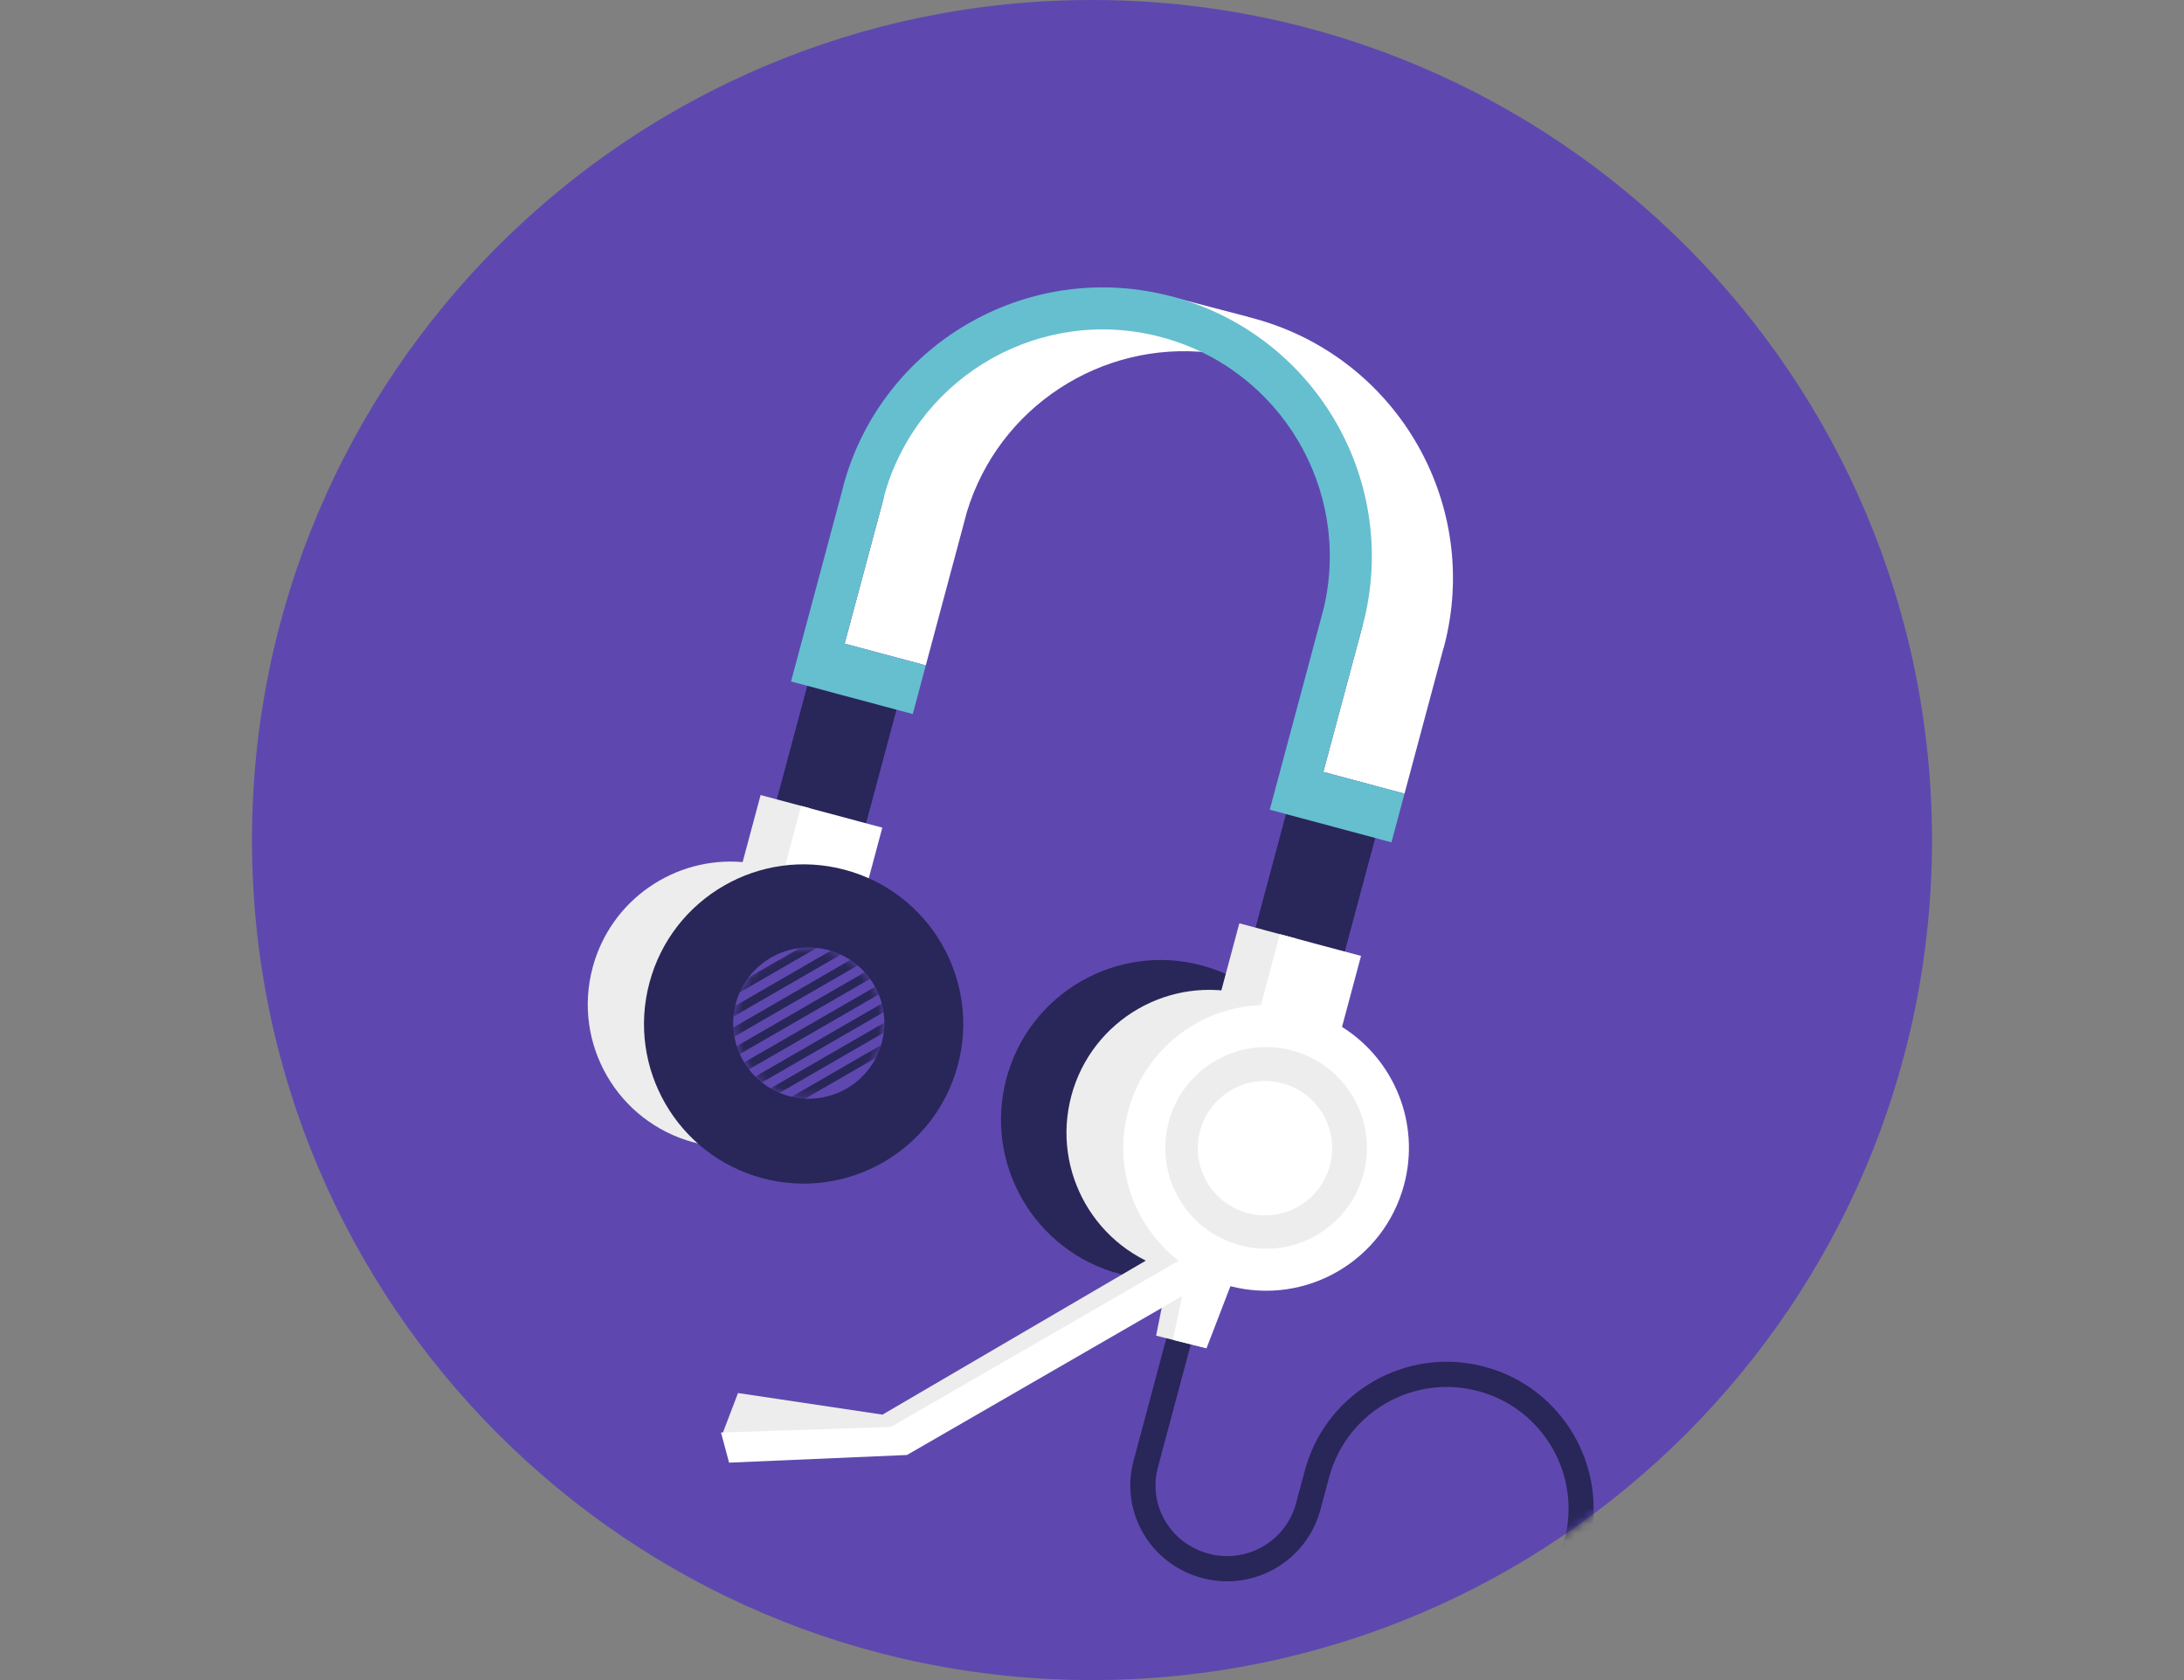 <svg width="260" height="200" viewBox="0 0 260 200" fill="none" xmlns="http://www.w3.org/2000/svg">
<rect x="0" y="0" width="260" height="200" fill="#808080" stroke="none"/>
<path d="M130 200C185.228 200 230 155.228 230 100C230 44.772 185.228 0 130 0C74.772 0 30 44.772 30 100C30 155.228 74.772 200 130 200Z" fill="#5E48AF"/>
<mask id="mask0" mask-type="alpha" maskUnits="userSpaceOnUse" x="30" y="0" width="200" height="200">
<path d="M130 200C185.228 200 230 155.228 230 100C230 44.772 185.228 0 130 0C74.772 0 30 44.772 30 100C30 155.228 74.772 200 130 200Z" fill="white"/>
</mask>
<g mask="url(#mask0)">
<path d="M176.763 162.706C185.992 165.179 191.512 174.586 189.192 183.911L189.109 184.232L188.072 187.288C187.806 188.073 186.954 188.493 186.17 188.227C185.431 187.976 185.016 187.207 185.191 186.463L185.231 186.324L186.239 183.362C188.312 175.627 183.722 167.676 175.986 165.603C168.353 163.558 160.509 168.002 158.312 175.553L158.227 175.857L157.192 179.72C155.574 185.761 149.435 189.383 143.391 187.924L143.108 187.852C137.053 186.23 133.428 180.2 134.878 174.175L134.951 173.888L139.117 158.313C139.331 157.513 140.153 157.038 140.954 157.252C141.707 157.453 142.172 158.194 142.046 158.947L142.015 159.088L137.849 174.663C136.642 179.173 139.324 183.732 143.884 184.954C148.336 186.147 152.91 183.575 154.225 179.189L154.294 178.944L155.415 174.762L155.511 174.449C158.235 165.601 167.422 160.383 176.444 162.624L176.763 162.706Z" fill="#292659"/>
<path d="M143.087 114.933C132.951 112.217 122.533 118.232 119.817 128.368C117.101 138.504 123.116 148.922 133.252 151.638C143.388 154.354 153.806 148.339 156.522 138.203C159.238 128.067 153.223 117.649 143.087 114.933Z" fill="#292659"/>
<rect x="153.352" y="95.943" width="11" height="19" transform="rotate(15 153.352 95.943)" fill="#292659"/>
<path d="M142.503 146.505L105.057 168.402L87.858 165.831L85.999 170.705L106.948 171.719L144.394 149.822" fill="#EDEDED"/>
<path d="M139.633 149L143.791 150.187L143.633 160.5L137.633 159L139.633 149Z" fill="#EDEDED"/>
<path d="M148.365 118.418C139.296 115.988 129.974 121.37 127.544 130.439C125.114 139.508 130.496 148.829 139.565 151.259C148.634 153.689 157.956 148.307 160.386 139.239C162.816 130.17 157.434 120.848 148.365 118.418Z" fill="#EDEDED"/>
<rect x="147.538" y="109.914" width="7" height="10" transform="rotate(15 147.538 109.914)" fill="#EDEDED"/>
<rect x="96.362" y="80.672" width="11" height="19" transform="rotate(15 96.362 80.672)" fill="#292659"/>
<path fill-rule="evenodd" clip-rule="evenodd" d="M152.367 111.208L162.027 113.796L159.763 122.245C165.922 126.106 169.127 133.662 167.147 141.05C164.731 150.068 155.5 155.441 146.479 153.111L143.634 160.5L139.634 159.5L140.729 154.298L107.977 173.205L86.795 174.118L85.832 170.529L106.052 169.872L140.314 150.093C135.066 146.025 132.48 139.066 134.306 132.25C136.285 124.862 142.839 119.921 150.104 119.657L152.367 111.208Z" fill="white"/>
<path d="M153.832 125.059C147.431 123.344 140.851 127.143 139.136 133.544C137.42 139.946 141.219 146.526 147.621 148.241C154.022 149.957 160.602 146.158 162.318 139.756C164.033 133.355 160.234 126.774 153.832 125.059Z" fill="#EDEDED"/>
<path d="M152.664 128.956C148.396 127.812 144.01 130.345 142.866 134.613C141.723 138.88 144.255 143.267 148.523 144.411C152.791 145.554 157.178 143.021 158.321 138.754C159.465 134.486 156.932 130.099 152.664 128.956Z" fill="white"/>
<path fill-rule="evenodd" clip-rule="evenodd" d="M148.569 37.711L139.212 35.263L138.259 36.896C138.222 36.899 138.185 36.902 138.148 36.905C119.756 34.668 108.016 42.324 103.475 58.766L105.213 59.232L100.554 76.619L110.213 79.207L115.105 60.952C118.906 48.422 131.109 40.581 143.847 41.964C157.118 46.493 164.823 60.529 161.283 74.256L162.203 74.502L157.544 91.889L167.203 94.478L171.862 77.09L171.877 77.094C171.963 76.772 172.044 76.448 172.12 76.125C176.064 59.364 165.974 42.385 149.2 37.89C148.999 37.836 148.798 37.784 148.597 37.735L148.569 37.711Z" fill="white"/>
<path fill-rule="evenodd" clip-rule="evenodd" d="M139.575 35.311C122.819 30.821 105.607 40.485 100.642 56.972C100.547 57.291 100.455 57.611 100.369 57.934L100.369 57.934L100.384 57.938L95.984 74.359L95.725 75.325L94.172 81.121L98.035 82.156L99.001 82.415L108.661 85.003L110.214 79.207L100.554 76.619L100.813 75.653L105.431 58.418C109.62 44.506 124.143 36.352 138.281 40.141C152.419 43.929 160.919 58.252 157.591 72.394L152.973 89.629L152.714 90.596L151.161 96.391L155.025 97.426L155.991 97.685L165.65 100.273L167.203 94.478L157.544 91.889L157.803 90.924L162.203 74.502L162.218 74.506C162.304 74.183 162.385 73.86 162.462 73.537C166.406 56.776 156.331 39.801 139.575 35.311Z" fill="#65BFCF"/>
<path fill-rule="evenodd" clip-rule="evenodd" d="M96.344 96.197L90.548 94.644L88.409 102.626C80.356 101.935 72.72 107.088 70.555 115.168C68.125 124.237 73.507 133.559 82.576 135.989C91.645 138.419 100.966 133.037 103.396 123.968C105.561 115.888 101.525 107.607 94.205 104.179L96.344 96.197Z" fill="#EDEDED"/>
<rect x="95.378" y="95.938" width="10" height="10" transform="rotate(15 95.378 95.938)" fill="white"/>
<path d="M98.137 104.959C89.068 102.529 79.746 107.911 77.316 116.98C74.886 126.049 80.268 135.371 89.337 137.801C98.406 140.231 107.728 134.849 110.158 125.78C112.588 116.711 107.206 107.389 98.137 104.959Z" fill="white"/>
<path d="M100.587 103.545C90.451 100.829 80.032 106.844 77.316 116.98C74.6 127.116 80.616 137.534 90.751 140.25C100.887 142.966 111.306 136.951 114.022 126.815C116.737 116.679 110.722 106.261 100.587 103.545Z" fill="#292659"/>
<path d="M98.611 113.101C93.81 111.814 88.875 114.663 87.588 119.465C86.302 124.266 89.151 129.201 93.952 130.487C98.753 131.774 103.688 128.924 104.975 124.123C106.261 119.322 103.412 114.387 98.611 113.101Z" fill="#5E48AF"/>
<mask id="mask1" mask-type="alpha" maskUnits="userSpaceOnUse" x="87" y="112" width="19" height="19">
<path d="M98.611 113.101C93.81 111.814 88.875 114.663 87.588 119.465C86.302 124.266 89.151 129.201 93.952 130.487C98.753 131.774 103.688 128.924 104.975 124.123C106.261 119.322 103.412 114.387 98.611 113.101Z" fill="white"/>
</mask>
<g mask="url(#mask1)">
<path fill-rule="evenodd" clip-rule="evenodd" d="M102.44 109.834L83.948 120.511L83.448 119.645L101.94 108.968L102.44 109.834Z" fill="#292659"/>
<path fill-rule="evenodd" clip-rule="evenodd" d="M105.338 110.61L83.171 123.408L82.671 122.542L104.838 109.744L105.338 110.61Z" fill="#292659"/>
<path fill-rule="evenodd" clip-rule="evenodd" d="M107.011 112.094L82.395 126.306L81.895 125.44L106.511 111.228L107.011 112.094Z" fill="#292659"/>
<path fill-rule="evenodd" clip-rule="evenodd" d="M108.072 113.931L81.618 129.204L81.118 128.338L107.572 113.065L108.072 113.931Z" fill="#292659"/>
<path fill-rule="evenodd" clip-rule="evenodd" d="M107.295 116.829L80.842 132.102L80.342 131.236L106.795 115.963L107.295 116.829Z" fill="#292659"/>
<path fill-rule="evenodd" clip-rule="evenodd" d="M106.519 119.727L80.066 135L79.566 134.134L106.019 118.861L106.519 119.727Z" fill="#292659"/>
<path fill-rule="evenodd" clip-rule="evenodd" d="M105.742 122.624L86.759 133.585L86.259 132.719L105.242 121.758L105.742 122.624Z" fill="#292659"/>
<path fill-rule="evenodd" clip-rule="evenodd" d="M106.803 124.462L89.657 134.361L89.157 133.495L106.303 123.596L106.803 124.462Z" fill="#292659"/>
</g>
</g>
</svg>
